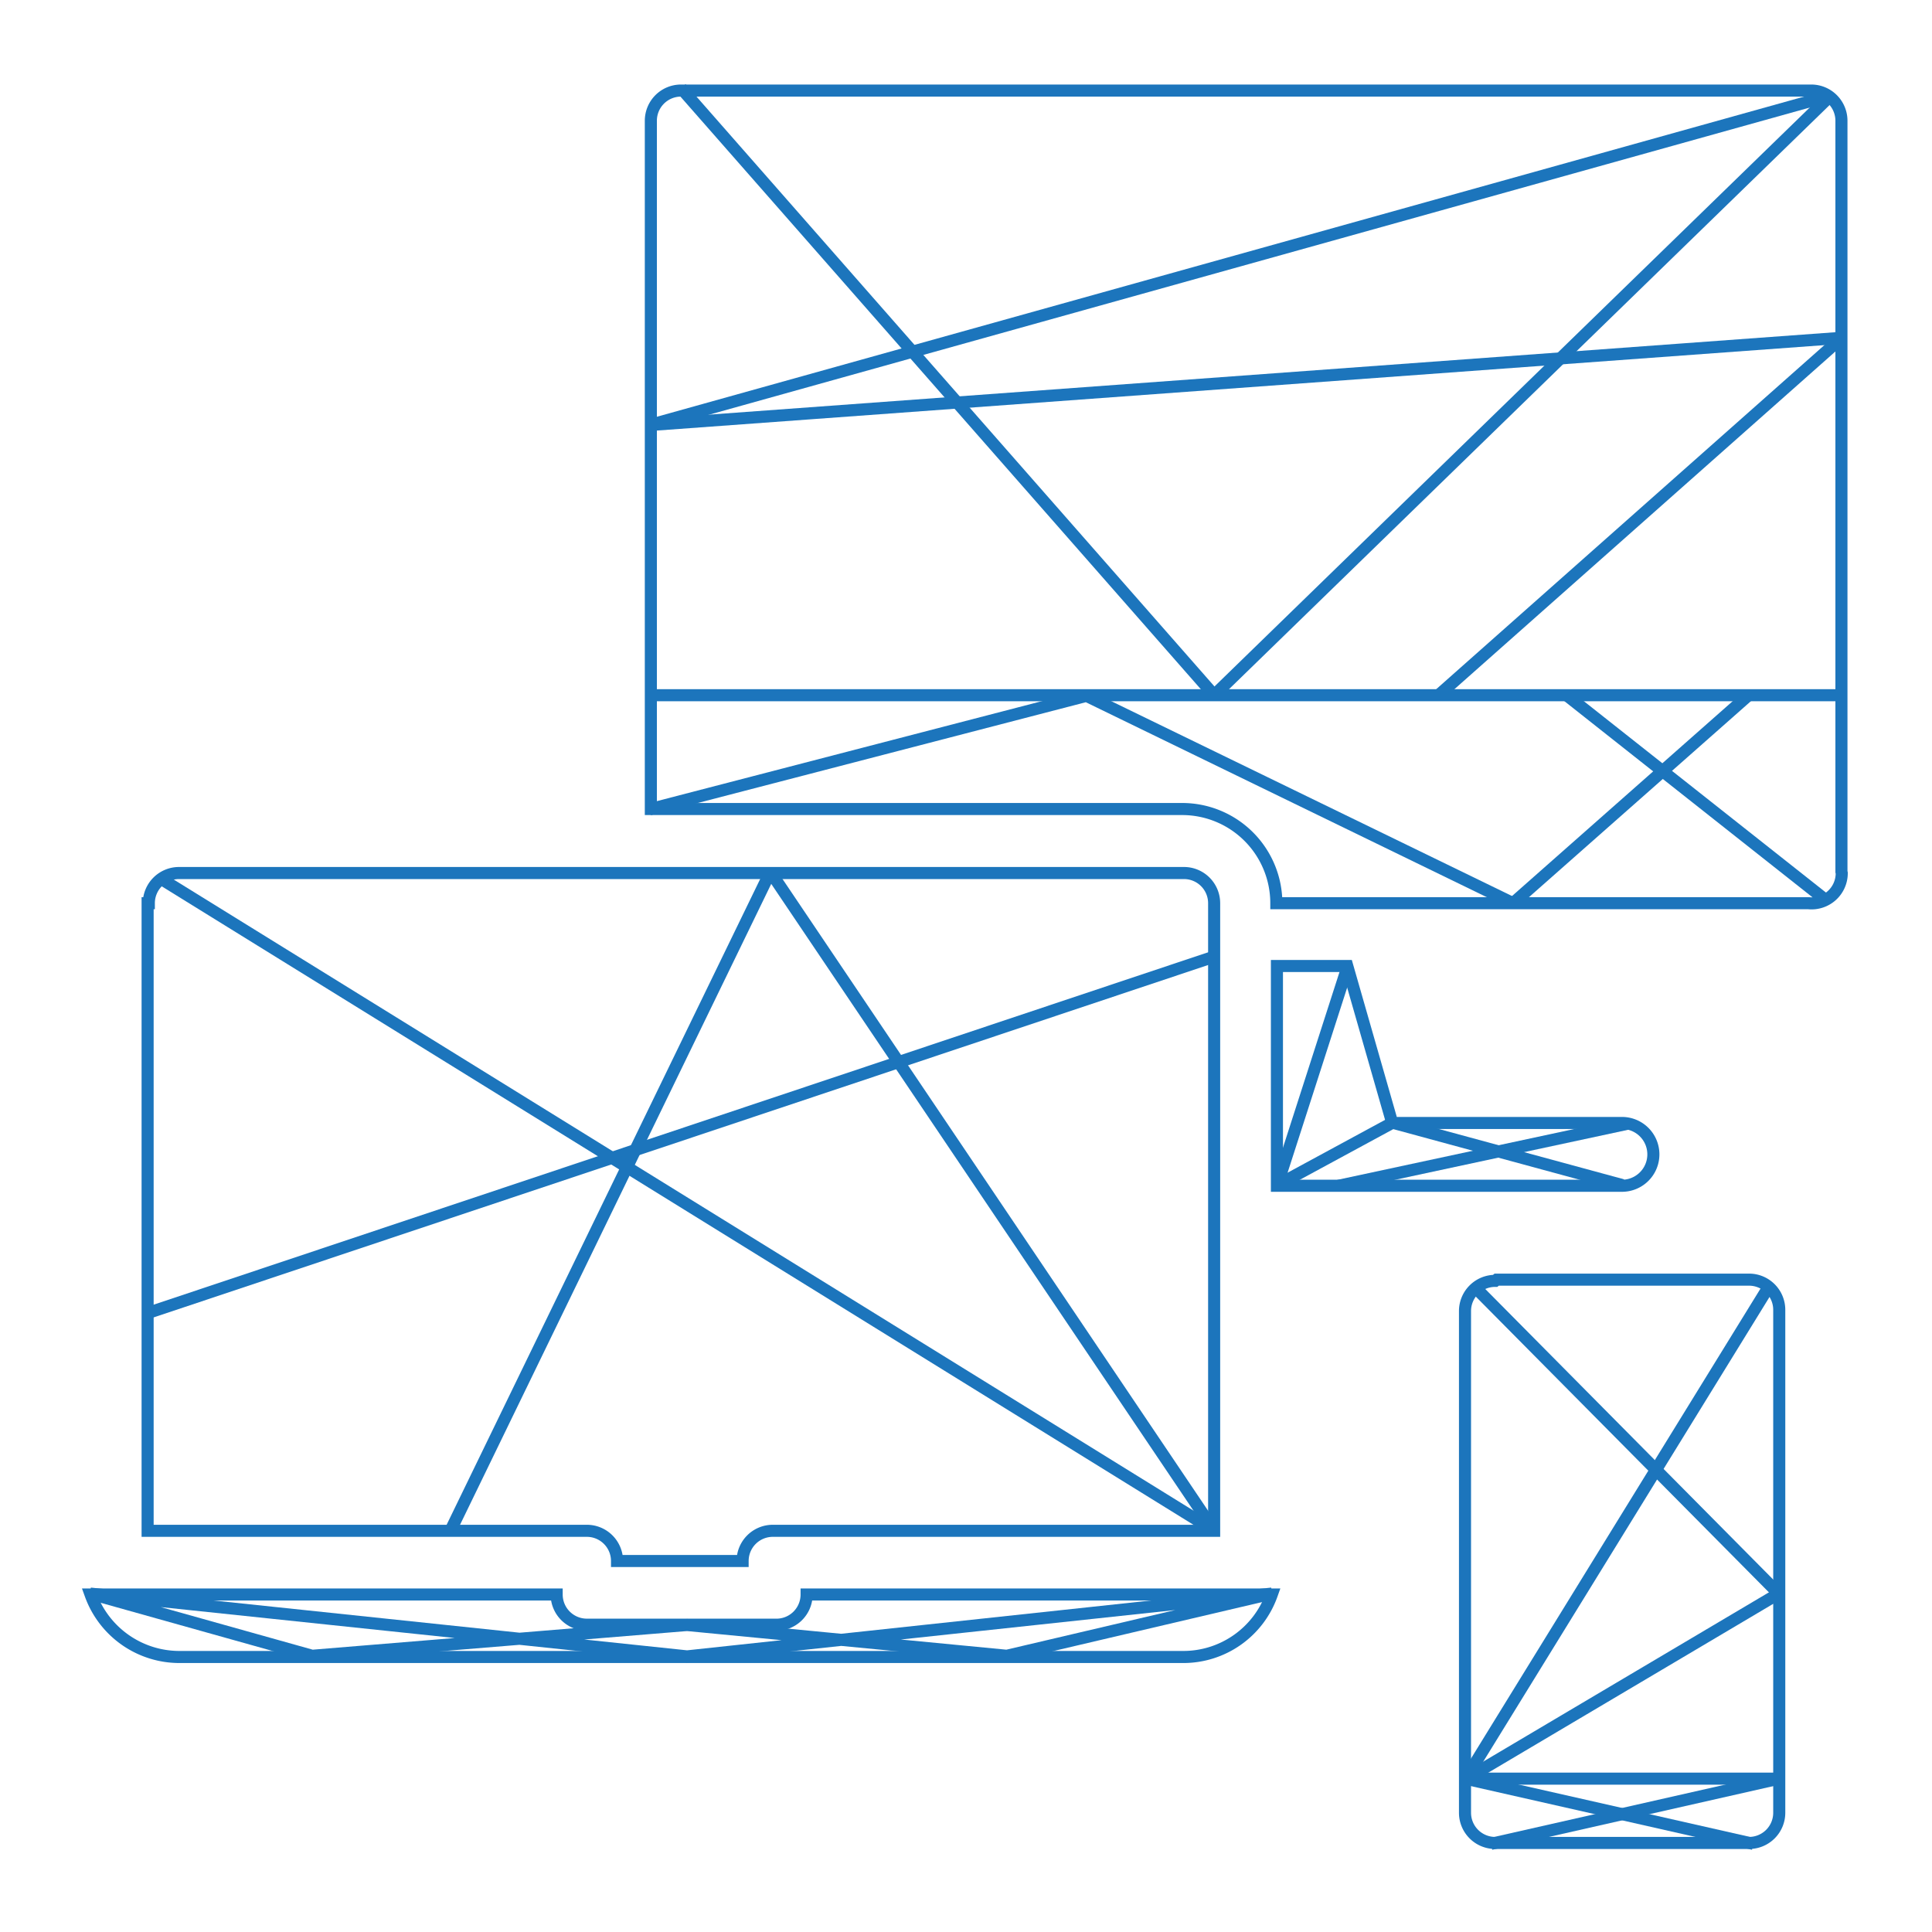 <svg id="Layer_1" data-name="Layer 1" xmlns="http://www.w3.org/2000/svg" viewBox="0 0 64 64"><defs><style>.cls-1{fill:none;stroke:#1c75bc;stroke-miterlimit:10;stroke-width:0.4px;}</style></defs><title>Omni-channel experience 2</title><path class="cls-1" d="M4.89,29.92V50.71H19.44a1,1,0,0,1,1,1h4.16a1,1,0,0,1,1-1H40.22V29.92a1,1,0,0,0-1-1H5.93a1,1,0,0,0-1,1Z"/><path class="cls-1" d="M25.68,53.82H19.44a1,1,0,0,1-1-1H3a3.13,3.13,0,0,0,2.94,2.07H39.19a3.11,3.11,0,0,0,2.94-2.07H26.72A1,1,0,0,1,25.68,53.82Z"/><path class="cls-1" d="M61,28.88V4a1,1,0,0,0-1-1H22.56a1,1,0,0,0-1,1h0V26.8H39.16a3.12,3.12,0,0,1,3.12,3.12H59.91a1,1,0,0,0,1.1-1Z"/><path class="cls-1" d="M49.58,42.39h8.36a1,1,0,0,1,1,1V60.05a1,1,0,0,1-1,1H49.53a1,1,0,0,1-1-1V43.43a1,1,0,0,1,1-1Z"/><path class="cls-1" d="M53.73,37.2H46.12L44.63,32H42.3v7.28H53.73a1,1,0,1,0,0-2.08Z"/><line class="cls-1" x1="51.92" y1="23.05" x2="60.46" y2="29.8"/><line class="cls-1" x1="61.01" y1="23.03" x2="21.52" y2="23.03"/><line class="cls-1" x1="61.01" y1="11.19" x2="47.63" y2="23.05"/><line class="cls-1" x1="21.52" y1="14.08" x2="61.01" y2="11.19"/><line class="cls-1" x1="60.65" y1="3.16" x2="21.52" y2="14.08"/><line class="cls-1" x1="40.22" y1="23.03" x2="60.65" y2="3.16"/><line class="cls-1" x1="22.56" y1="2.92" x2="40.22" y2="23.03"/><polyline class="cls-1" points="50.12 29.92 35.99 23.05 21.51 26.81"/><line class="cls-1" x1="57.9" y1="23.05" x2="50.12" y2="29.92"/><polyline class="cls-1" points="42.31 39.26 46.13 37.19 53.75 39.26"/><line class="cls-1" x1="44.65" y1="31.99" x2="42.31" y2="39.26"/><line class="cls-1" x1="53.94" y1="37.22" x2="44.34" y2="39.28"/><line class="cls-1" x1="40.22" y1="31.69" x2="4.88" y2="43.5"/><line class="cls-1" x1="25.52" y1="28.88" x2="14.92" y2="50.71"/><line class="cls-1" x1="40.22" y1="50.7" x2="25.52" y2="28.88"/><line class="cls-1" x1="5.3" y1="29.09" x2="40.22" y2="50.7"/><polygon class="cls-1" points="2.99 52.79 10.34 54.85 22.76 53.83 33.35 54.85 42.13 52.79 22.76 54.87 2.99 52.79"/><line class="cls-1" x1="58.93" y1="58.92" x2="49.39" y2="61.08"/><line class="cls-1" x1="58.08" y1="61.08" x2="48.54" y2="58.92"/><line class="cls-1" x1="58.93" y1="58.92" x2="48.54" y2="58.92"/><line class="cls-1" x1="58.92" y1="52.79" x2="48.88" y2="42.66"/><line class="cls-1" x1="48.54" y1="58.94" x2="58.92" y2="52.79"/><line class="cls-1" x1="58.57" y1="42.66" x2="48.54" y2="58.94"/></svg>